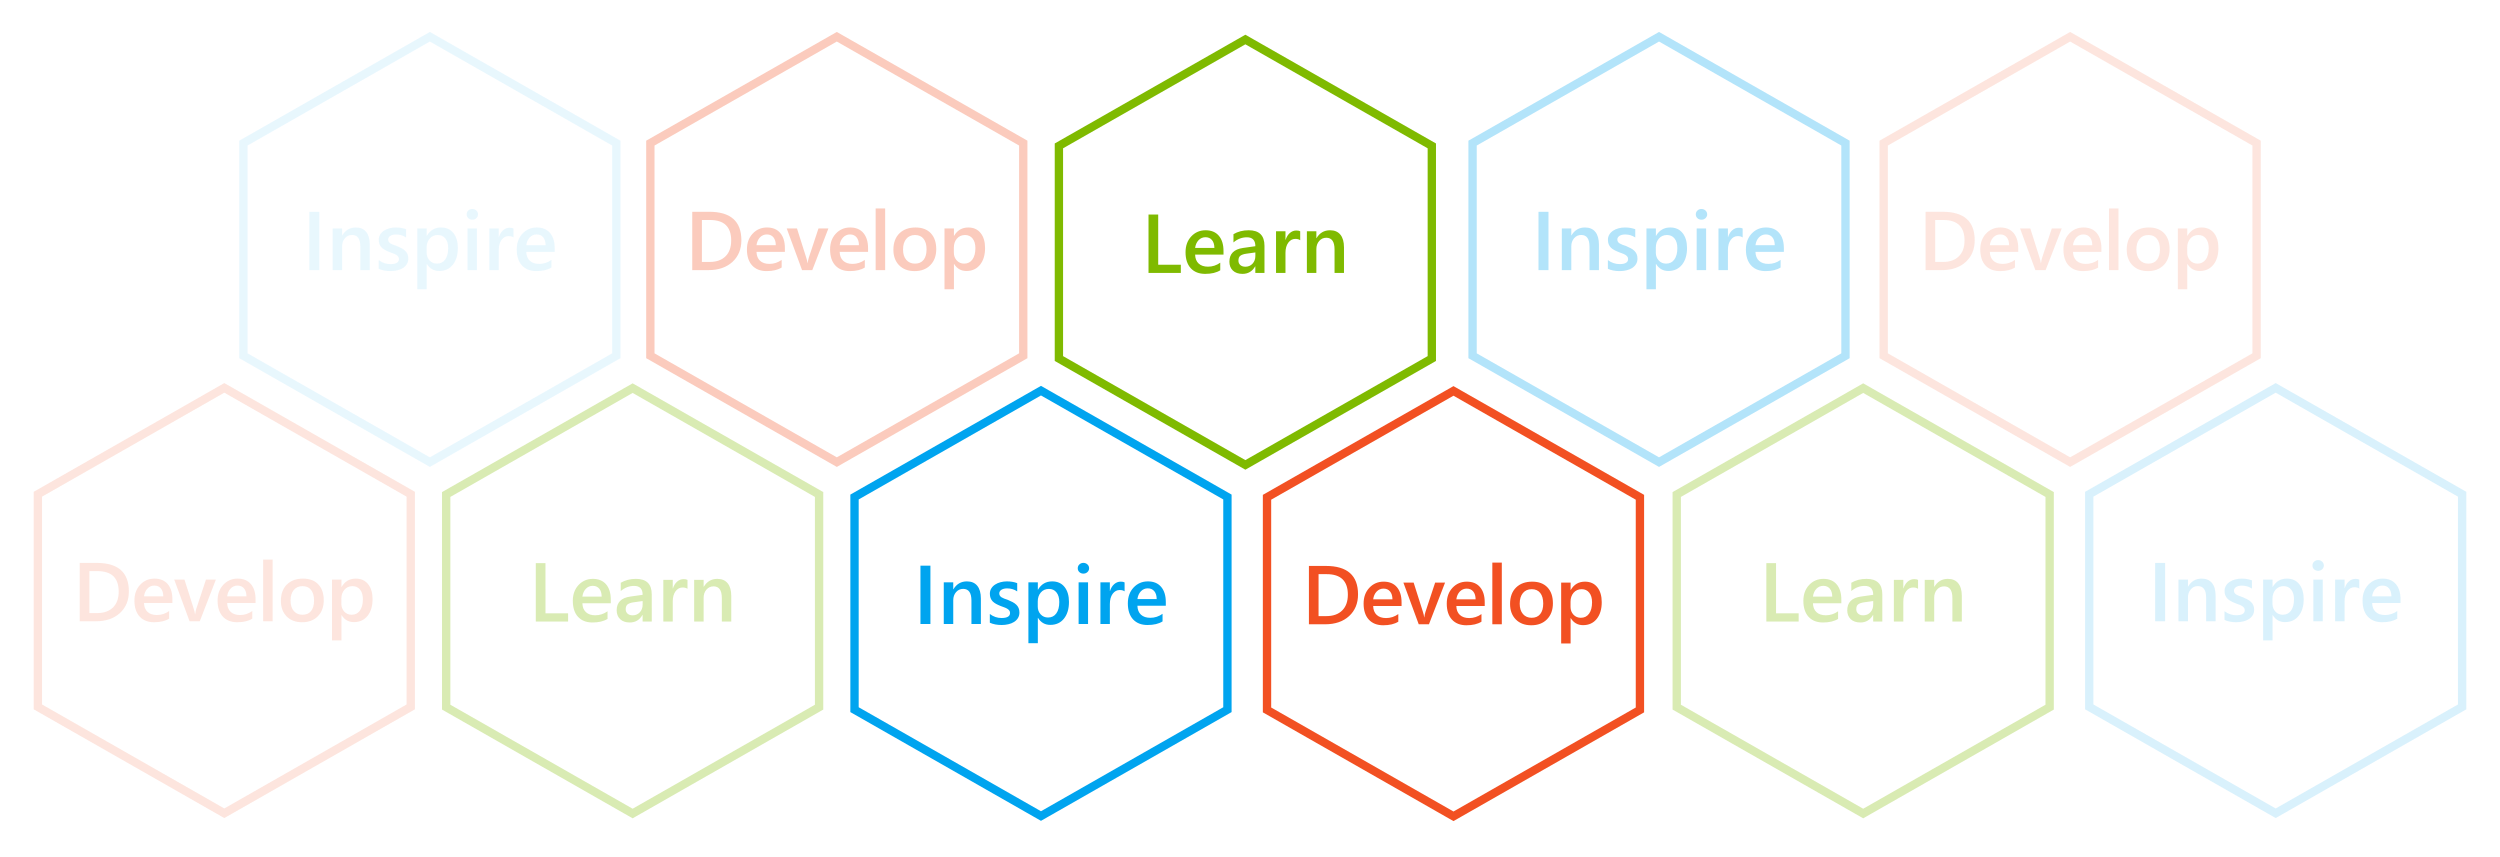 <?xml version="1.0" encoding="UTF-8" standalone="no"?>
<svg
   xmlns:dc="http://purl.org/dc/elements/1.1/"
   xmlns:cc="http://creativecommons.org/ns#"
   xmlns:rdf="http://www.w3.org/1999/02/22-rdf-syntax-ns#"
   xmlns:svg="http://www.w3.org/2000/svg"
   xmlns="http://www.w3.org/2000/svg"
   xmlns:sodipodi="http://sodipodi.sourceforge.net/DTD/sodipodi-0.dtd"
   xmlns:inkscape="http://www.inkscape.org/namespaces/inkscape"
   inkscape:version="1.0 (4035a4fb49, 2020-05-01)"
   height="617"
   width="1800"
   sodipodi:docname="hexa_lc.svg"
   id="svg101"
   version="1.1"
   fill="none"
   viewBox="0 0 1800 617">
  <sodipodi:namedview
     inkscape:current-layer="svg101"
     inkscape:window-maximized="1"
     inkscape:window-y="-8"
     inkscape:window-x="-8"
     inkscape:cy="308.5"
     inkscape:cx="941.59974"
     inkscape:zoom="0.70486111"
     showgrid="false"
     id="namedview103"
     inkscape:window-height="1017"
     inkscape:window-width="1920"
     inkscape:pageshadow="2"
     inkscape:pageopacity="0"
     guidetolerance="10"
     gridtolerance="10"
     objecttolerance="10"
     borderopacity="1"
     bordercolor="#666666"
     pagecolor="#ffffff" />
  <g
     transform="translate(180.019)"
     id="g6"
     filter="url(#filter0_d)">
    <path
       id="path2"
       stroke-width="6"
       stroke="#00a4ef"
       fill="#ffffff"
       d="M 435.232,355.852 569.48,279.267 703.728,355.852 V 508.961 L 569.48,585.546 435.232,508.961 Z" />
    <path
       id="path4"
       fill="#00a4ef"
       d="m 489.88,447.302 h -7.177 v -42.011 h 7.177 z m 36.328,0 h -6.796 v -16.904 c 0,-5.606 -1.983,-8.408 -5.948,-8.408 -2.07,0 -3.779,0.781 -5.127,2.343 -1.347,1.543 -2.021,3.497 -2.021,5.86 v 17.109 h -6.826 v -30 h 6.826 v 4.981 h 0.117 c 2.246,-3.789 5.488,-5.684 9.727,-5.684 3.261,0 5.752,1.065 7.47,3.193 1.719,2.11 2.578,5.166 2.578,9.17 z m 6.446,-0.937 v -6.299 c 2.539,1.934 5.342,2.9 8.408,2.9 4.101,0 6.152,-1.211 6.152,-3.633 0,-0.683 -0.176,-1.259 -0.527,-1.728 -0.352,-0.488 -0.83,-0.918 -1.436,-1.289 -0.586,-0.371 -1.289,-0.703 -2.109,-0.996 -0.801,-0.293 -1.699,-0.625 -2.695,-0.996 -1.231,-0.489 -2.344,-1.006 -3.34,-1.553 -0.977,-0.547 -1.797,-1.162 -2.461,-1.846 -0.645,-0.703 -1.133,-1.494 -1.465,-2.373 -0.332,-0.879 -0.498,-1.904 -0.498,-3.076 0,-1.445 0.342,-2.715 1.025,-3.809 0.684,-1.113 1.602,-2.041 2.754,-2.783 1.153,-0.761 2.461,-1.328 3.926,-1.699 1.465,-0.391 2.979,-0.586 4.541,-0.586 2.774,0 5.254,0.42 7.442,1.26 v 5.947 c -2.11,-1.445 -4.532,-2.168 -7.266,-2.168 -0.859,0 -1.641,0.088 -2.344,0.264 -0.683,0.176 -1.269,0.42 -1.758,0.732 -0.488,0.313 -0.869,0.694 -1.142,1.143 -0.274,0.43 -0.41,0.908 -0.41,1.435 0,0.645 0.136,1.192 0.41,1.641 0.273,0.449 0.674,0.85 1.201,1.201 0.547,0.332 1.191,0.645 1.934,0.938 0.761,0.273 1.63,0.576 2.607,0.908 1.289,0.527 2.441,1.064 3.457,1.611 1.035,0.547 1.914,1.172 2.637,1.875 0.722,0.684 1.279,1.485 1.67,2.403 0.39,0.898 0.586,1.972 0.586,3.222 0,1.524 -0.352,2.852 -1.055,3.985 -0.703,1.132 -1.641,2.07 -2.813,2.812 -1.172,0.742 -2.529,1.289 -4.072,1.641 -1.523,0.371 -3.135,0.556 -4.834,0.556 -3.281,0 -6.123,-0.547 -8.525,-1.64 z m 34.687,-3.487 h -0.117 v 18.223 h -6.797 v -43.799 h 6.797 v 5.274 h 0.117 c 2.324,-3.985 5.723,-5.977 10.196,-5.977 3.808,0 6.777,1.338 8.906,4.014 2.129,2.676 3.193,6.269 3.193,10.781 0,5 -1.201,9.004 -3.603,12.012 -2.403,3.008 -5.684,4.511 -9.844,4.511 -3.828,0 -6.777,-1.679 -8.848,-5.039 z m -0.176,-11.836 v 3.721 c 0,2.188 0.694,4.043 2.081,5.567 1.406,1.523 3.183,2.285 5.332,2.285 2.519,0 4.492,-0.977 5.918,-2.93 1.445,-1.973 2.167,-4.717 2.167,-8.232 0,-2.95 -0.673,-5.254 -2.021,-6.914 -1.328,-1.68 -3.135,-2.52 -5.42,-2.52 -2.422,0 -4.375,0.859 -5.859,2.578 -1.465,1.719 -2.198,3.867 -2.198,6.445 z m 32.842,-20.039 c -1.113,0 -2.07,-0.361 -2.871,-1.084 -0.781,-0.722 -1.172,-1.64 -1.172,-2.753 0,-1.114 0.391,-2.041 1.172,-2.784 0.801,-0.742 1.758,-1.113 2.871,-1.113 1.153,0 2.129,0.371 2.93,1.113 0.801,0.743 1.201,1.67 1.201,2.784 0,1.054 -0.4,1.962 -1.201,2.724 -0.801,0.742 -1.777,1.113 -2.93,1.113 z m 3.369,36.299 h -6.797 v -30 h 6.797 z m 26.309,-23.525 c -0.82,-0.645 -2.002,-0.967 -3.545,-0.967 -2.012,0 -3.691,0.908 -5.039,2.725 -1.348,1.816 -2.022,4.287 -2.022,7.412 v 14.355 h -6.796 v -30 h 6.796 v 6.182 h 0.118 c 0.664,-2.109 1.679,-3.75 3.047,-4.922 1.386,-1.191 2.929,-1.787 4.628,-1.787 1.231,0 2.168,0.185 2.813,0.557 z m 29.678,10.371 h -20.45 c 0.079,2.773 0.928,4.912 2.549,6.416 1.641,1.504 3.887,2.256 6.739,2.256 3.203,0 6.142,-0.957 8.818,-2.871 v 5.478 c -2.734,1.719 -6.348,2.578 -10.84,2.578 -4.414,0 -7.881,-1.357 -10.4,-4.072 -2.5,-2.734 -3.75,-6.572 -3.75,-11.514 0,-4.668 1.377,-8.466 4.131,-11.396 2.773,-2.949 6.211,-4.424 10.312,-4.424 4.102,0 7.275,1.318 9.522,3.955 2.246,2.637 3.369,6.299 3.369,10.987 z m -6.563,-4.805 c -0.019,-2.441 -0.596,-4.336 -1.728,-5.683 -1.133,-1.368 -2.696,-2.051 -4.688,-2.051 -1.953,0 -3.613,0.713 -4.98,2.139 -1.348,1.425 -2.178,3.291 -2.491,5.595 z" />
  </g>
  <path
     id="path8"
     fill-opacity="0.15"
     fill="#00a4ef"
     d="m 1558.899,447.302 h -7.18 v -42.011 h 7.18 z m 36.33,0 h -6.8 v -16.904 c 0,-5.606 -1.98,-8.408 -5.95,-8.408 -2.07,0 -3.78,0.781 -5.12,2.343 -1.35,1.543 -2.02,3.497 -2.02,5.86 v 17.109 h -6.83 v -30 h 6.83 v 4.981 h 0.11 c 2.25,-3.789 5.49,-5.684 9.73,-5.684 3.26,0 5.75,1.065 7.47,3.193 1.72,2.11 2.58,5.166 2.58,9.17 z m 6.44,-0.937 v -6.299 c 2.54,1.934 5.35,2.9 8.41,2.9 4.1,0 6.15,-1.211 6.15,-3.633 0,-0.683 -0.17,-1.259 -0.52,-1.728 -0.35,-0.488 -0.83,-0.918 -1.44,-1.289 -0.58,-0.371 -1.29,-0.703 -2.11,-0.996 -0.8,-0.293 -1.7,-0.625 -2.69,-0.996 -1.23,-0.489 -2.35,-1.006 -3.34,-1.553 -0.98,-0.547 -1.8,-1.162 -2.46,-1.846 -0.65,-0.703 -1.14,-1.494 -1.47,-2.373 -0.33,-0.879 -0.5,-1.904 -0.5,-3.076 0,-1.445 0.34,-2.715 1.03,-3.809 0.68,-1.113 1.6,-2.041 2.75,-2.783 1.15,-0.761 2.46,-1.328 3.93,-1.699 1.46,-0.391 2.98,-0.586 4.54,-0.586 2.77,0 5.25,0.42 7.44,1.26 v 5.947 c -2.11,-1.445 -4.53,-2.168 -7.27,-2.168 -0.85,0 -1.64,0.088 -2.34,0.264 -0.68,0.176 -1.27,0.42 -1.76,0.732 -0.48,0.313 -0.87,0.694 -1.14,1.143 -0.27,0.43 -0.41,0.908 -0.41,1.435 0,0.645 0.14,1.192 0.41,1.641 0.27,0.449 0.67,0.85 1.2,1.201 0.55,0.332 1.19,0.645 1.94,0.938 0.76,0.273 1.63,0.576 2.6,0.908 1.29,0.527 2.44,1.064 3.46,1.611 1.04,0.547 1.91,1.172 2.64,1.875 0.72,0.684 1.28,1.485 1.67,2.403 0.39,0.898 0.58,1.972 0.58,3.222 0,1.524 -0.35,2.852 -1.05,3.985 -0.71,1.132 -1.64,2.07 -2.81,2.812 -1.18,0.742 -2.53,1.289 -4.08,1.641 -1.52,0.371 -3.13,0.556 -4.83,0.556 -3.28,0 -6.12,-0.547 -8.53,-1.64 z m 34.69,-3.487 h -0.12 v 18.223 h -6.79 v -43.799 h 6.79 v 5.274 h 0.12 c 2.33,-3.985 5.72,-5.977 10.2,-5.977 3.81,0 6.77,1.338 8.9,4.014 2.13,2.676 3.2,6.269 3.2,10.781 0,5 -1.21,9.004 -3.61,12.012 -2.4,3.008 -5.68,4.511 -9.84,4.511 -3.83,0 -6.78,-1.679 -8.85,-5.039 z m -0.17,-11.836 v 3.721 c 0,2.188 0.69,4.043 2.08,5.567 1.4,1.523 3.18,2.285 5.33,2.285 2.52,0 4.49,-0.977 5.92,-2.93 1.44,-1.973 2.16,-4.717 2.16,-8.232 0,-2.95 -0.67,-5.254 -2.02,-6.914 -1.33,-1.68 -3.13,-2.52 -5.42,-2.52 -2.42,0 -4.37,0.859 -5.86,2.578 -1.46,1.719 -2.19,3.867 -2.19,6.445 z m 32.84,-20.039 c -1.12,0 -2.07,-0.361 -2.87,-1.084 -0.79,-0.722 -1.18,-1.64 -1.18,-2.753 0,-1.114 0.39,-2.041 1.18,-2.784 0.8,-0.742 1.75,-1.113 2.87,-1.113 1.15,0 2.13,0.371 2.93,1.113 0.8,0.743 1.2,1.67 1.2,2.784 0,1.054 -0.4,1.962 -1.2,2.724 -0.8,0.742 -1.78,1.113 -2.93,1.113 z m 3.37,36.299 h -6.8 v -30 h 6.8 z m 26.3,-23.525 c -0.82,-0.645 -2,-0.967 -3.54,-0.967 -2.01,0 -3.69,0.908 -5.04,2.725 -1.35,1.816 -2.02,4.287 -2.02,7.412 v 14.355 h -6.8 v -30 h 6.8 v 6.182 h 0.12 c 0.66,-2.109 1.68,-3.75 3.04,-4.922 1.39,-1.191 2.93,-1.787 4.63,-1.787 1.23,0 2.17,0.185 2.81,0.557 z m 29.68,10.371 h -20.45 c 0.08,2.773 0.93,4.912 2.55,6.416 1.64,1.504 3.89,2.256 6.74,2.256 3.2,0 6.14,-0.957 8.82,-2.871 v 5.478 c -2.74,1.719 -6.35,2.578 -10.84,2.578 -4.41,0 -7.88,-1.357 -10.4,-4.072 -2.5,-2.734 -3.75,-6.572 -3.75,-11.514 0,-4.668 1.38,-8.466 4.13,-11.396 2.77,-2.949 6.21,-4.424 10.31,-4.424 4.1,0 7.28,1.318 9.52,3.955 2.25,2.637 3.37,6.299 3.37,10.987 z m -6.56,-4.805 c -0.02,-2.441 -0.6,-4.336 -1.73,-5.683 -1.13,-1.368 -2.69,-2.051 -4.69,-2.051 -1.95,0 -3.61,0.713 -4.98,2.139 -1.34,1.425 -2.17,3.291 -2.49,5.595 z" />
  <path
     id="path10"
     stroke-width="6"
     stroke-opacity="0.15"
     stroke="#00a4ef"
     d="m 1504.249,355.852 134.25,-76.585 134.25,76.585 v 153.109 l -134.25,76.585 -134.25,-76.585 z" />
  <path
     id="path12"
     fill-opacity="0.3"
     fill="#00a4ef"
     d="m 1114.899,194.489 h -7.177 v -42.012 h 7.177 z m 36.328,0 h -6.796 v -16.904 c 0,-5.606 -1.983,-8.408 -5.948,-8.408 -2.07,0 -3.779,0.781 -5.127,2.343 -1.347,1.543 -2.021,3.496 -2.021,5.86 v 17.109 h -6.826 v -30 h 6.826 v 4.98 h 0.117 c 2.246,-3.789 5.488,-5.683 9.727,-5.683 3.261,0 5.752,1.064 7.47,3.193 1.719,2.11 2.578,5.166 2.578,9.17 z m 6.446,-0.937 v -6.299 c 2.539,1.933 5.342,2.9 8.408,2.9 4.101,0 6.152,-1.211 6.152,-3.633 0,-0.683 -0.176,-1.26 -0.527,-1.728 -0.352,-0.489 -0.83,-0.918 -1.436,-1.289 -0.586,-0.371 -1.289,-0.703 -2.109,-0.996 -0.801,-0.293 -1.699,-0.625 -2.695,-0.997 -1.231,-0.488 -2.344,-1.005 -3.34,-1.552 -0.977,-0.547 -1.797,-1.162 -2.461,-1.846 -0.645,-0.703 -1.133,-1.494 -1.465,-2.373 -0.332,-0.879 -0.498,-1.904 -0.498,-3.076 0,-1.445 0.342,-2.715 1.025,-3.809 0.684,-1.113 1.602,-2.041 2.754,-2.783 1.153,-0.762 2.461,-1.328 3.926,-1.699 1.465,-0.391 2.979,-0.586 4.541,-0.586 2.774,0 5.254,0.42 7.442,1.26 v 5.947 c -2.11,-1.445 -4.532,-2.168 -7.266,-2.168 -0.859,0 -1.641,0.088 -2.344,0.264 -0.683,0.175 -1.269,0.42 -1.758,0.732 -0.488,0.313 -0.869,0.693 -1.142,1.143 -0.274,0.429 -0.41,0.908 -0.41,1.435 0,0.645 0.136,1.192 0.41,1.641 0.273,0.449 0.674,0.849 1.201,1.201 0.547,0.332 1.191,0.644 1.934,0.937 0.761,0.274 1.63,0.577 2.607,0.909 1.289,0.527 2.441,1.064 3.457,1.611 1.035,0.547 1.914,1.172 2.637,1.875 0.722,0.684 1.279,1.484 1.67,2.402 0.39,0.899 0.586,1.973 0.586,3.223 0,1.523 -0.352,2.852 -1.055,3.984 -0.703,1.133 -1.641,2.071 -2.813,2.813 -1.172,0.742 -2.529,1.289 -4.072,1.64 -1.523,0.372 -3.135,0.557 -4.834,0.557 -3.281,0 -6.123,-0.547 -8.525,-1.64 z m 34.686,-3.487 h -0.12 v 18.223 h -6.79 v -43.799 h 6.79 v 5.273 h 0.12 c 2.33,-3.984 5.72,-5.976 10.2,-5.976 3.81,0 6.77,1.338 8.9,4.014 2.13,2.675 3.2,6.269 3.2,10.781 0,5 -1.21,9.004 -3.61,12.012 -2.4,3.007 -5.68,4.511 -9.84,4.511 -3.83,0 -6.78,-1.679 -8.85,-5.039 z m -0.17,-11.836 v 3.721 c 0,2.187 0.69,4.043 2.08,5.566 1.4,1.524 3.18,2.286 5.33,2.286 2.52,0 4.49,-0.977 5.92,-2.93 1.44,-1.973 2.16,-4.717 2.16,-8.233 0,-2.949 -0.67,-5.254 -2.02,-6.914 -1.33,-1.679 -3.13,-2.519 -5.42,-2.519 -2.42,0 -4.37,0.859 -5.86,2.578 -1.46,1.719 -2.19,3.867 -2.19,6.445 z m 32.84,-20.039 c -1.12,0 -2.07,-0.361 -2.87,-1.084 -0.79,-0.722 -1.18,-1.64 -1.18,-2.754 0,-1.113 0.39,-2.041 1.18,-2.783 0.8,-0.742 1.75,-1.113 2.87,-1.113 1.15,0 2.13,0.371 2.93,1.113 0.8,0.742 1.2,1.67 1.2,2.783 0,1.055 -0.4,1.963 -1.2,2.725 -0.8,0.742 -1.78,1.113 -2.93,1.113 z m 3.37,36.299 h -6.8 v -30 h 6.8 z m 26.3,-23.525 c -0.82,-0.645 -2,-0.967 -3.54,-0.967 -2.01,0 -3.69,0.908 -5.04,2.724 -1.35,1.817 -2.02,4.288 -2.02,7.413 v 14.355 h -6.8 v -30 h 6.8 v 6.182 h 0.12 c 0.66,-2.11 1.68,-3.75 3.04,-4.922 1.39,-1.192 2.93,-1.787 4.63,-1.787 1.23,0 2.17,0.185 2.81,0.556 z m 29.68,10.371 h -20.45 c 0.08,2.773 0.93,4.912 2.55,6.416 1.64,1.504 3.89,2.256 6.74,2.256 3.2,0 6.14,-0.957 8.82,-2.872 v 5.479 c -2.74,1.719 -6.35,2.578 -10.84,2.578 -4.41,0 -7.88,-1.357 -10.4,-4.072 -2.5,-2.735 -3.75,-6.572 -3.75,-11.514 0,-4.668 1.38,-8.467 4.13,-11.396 2.77,-2.95 6.21,-4.424 10.31,-4.424 4.1,0 7.28,1.318 9.52,3.955 2.25,2.637 3.37,6.299 3.37,10.986 z m -6.56,-4.805 c -0.02,-2.441 -0.6,-4.336 -1.73,-5.684 -1.13,-1.367 -2.69,-2.05 -4.69,-2.05 -1.95,0 -3.61,0.713 -4.98,2.138 -1.34,1.426 -2.17,3.291 -2.49,5.596 z" />
  <path
     id="path14"
     stroke-width="6"
     stroke-opacity="0.3"
     stroke="#00a4ef"
     d="m 1060.251,103.039 134.248,-76.585 134.25,76.585 v 153.109 l -134.25,76.585 -134.248,-76.585 z" />
  <g
     transform="translate(180.019)"
     id="g20"
     opacity="0.3">
    <path
       id="path16"
       fill-opacity="0.3"
       fill="#00a4ef"
       d="m 49.88,194.489 h -7.178 v -42.012 h 7.178 z m 36.328,0 h -6.797 v -16.904 c 0,-5.606 -1.982,-8.408 -5.947,-8.408 -2.07,0 -3.779,0.781 -5.127,2.343 -1.348,1.543 -2.022,3.496 -2.022,5.86 v 17.109 h -6.826 v -30 h 6.826 v 4.98 h 0.117 c 2.246,-3.789 5.488,-5.683 9.726,-5.683 3.262,0 5.752,1.064 7.471,3.193 1.719,2.11 2.578,5.166 2.578,9.17 z m 6.445,-0.937 v -6.299 c 2.539,1.933 5.342,2.9 8.408,2.9 4.102,0 6.153,-1.211 6.153,-3.633 0,-0.683 -0.176,-1.26 -0.528,-1.728 -0.351,-0.489 -0.83,-0.918 -1.435,-1.289 -0.586,-0.371 -1.289,-0.703 -2.11,-0.996 -0.801,-0.293 -1.699,-0.625 -2.695,-0.997 -1.23,-0.488 -2.344,-1.005 -3.34,-1.552 -0.977,-0.547 -1.797,-1.162 -2.461,-1.846 -0.644,-0.703 -1.133,-1.494 -1.465,-2.373 -0.332,-0.879 -0.498,-1.904 -0.498,-3.076 0,-1.445 0.342,-2.715 1.025,-3.809 0.684,-1.113 1.602,-2.041 2.754,-2.783 1.152,-0.762 2.461,-1.328 3.925,-1.699 1.465,-0.391 2.979,-0.586 4.541,-0.586 2.774,0 5.254,0.42 7.442,1.26 v 5.947 c -2.11,-1.445 -4.531,-2.168 -7.266,-2.168 -0.859,0 -1.64,0.088 -2.344,0.264 -0.683,0.175 -1.269,0.42 -1.757,0.732 -0.489,0.313 -0.87,0.693 -1.143,1.143 -0.273,0.429 -0.41,0.908 -0.41,1.435 0,0.645 0.137,1.192 0.41,1.641 0.273,0.449 0.674,0.849 1.201,1.201 0.547,0.332 1.192,0.644 1.934,0.937 0.761,0.274 1.631,0.577 2.607,0.909 1.289,0.527 2.442,1.064 3.457,1.611 1.035,0.547 1.914,1.172 2.637,1.875 0.723,0.684 1.279,1.484 1.67,2.402 0.39,0.899 0.586,1.973 0.586,3.223 0,1.523 -0.352,2.852 -1.055,3.984 -0.703,1.133 -1.641,2.071 -2.812,2.813 -1.172,0.742 -2.53,1.289 -4.073,1.64 -1.523,0.372 -3.134,0.557 -4.834,0.557 -3.281,0 -6.123,-0.547 -8.525,-1.64 z m 34.687,-3.487 h -0.117 v 18.223 h -6.797 v -43.799 h 6.797 v 5.273 h 0.117 c 2.325,-3.984 5.723,-5.976 10.196,-5.976 3.808,0 6.777,1.338 8.906,4.014 2.129,2.675 3.193,6.269 3.193,10.781 0,5 -1.201,9.004 -3.603,12.012 -2.402,3.007 -5.684,4.511 -9.844,4.511 -3.828,0 -6.777,-1.679 -8.848,-5.039 z m -0.175,-11.836 v 3.721 c 0,2.187 0.693,4.043 2.08,5.566 1.406,1.524 3.183,2.286 5.332,2.286 2.519,0 4.492,-0.977 5.918,-2.93 1.445,-1.973 2.168,-4.717 2.168,-8.233 0,-2.949 -0.674,-5.254 -2.022,-6.914 -1.328,-1.679 -3.135,-2.519 -5.42,-2.519 -2.422,0 -4.375,0.859 -5.859,2.578 -1.465,1.719 -2.197,3.867 -2.197,6.445 z m 32.841,-20.039 c -1.113,0 -2.07,-0.361 -2.871,-1.084 -0.781,-0.722 -1.171,-1.64 -1.171,-2.754 0,-1.113 0.39,-2.041 1.171,-2.783 0.801,-0.742 1.758,-1.113 2.871,-1.113 1.153,0 2.129,0.371 2.93,1.113 0.801,0.742 1.201,1.67 1.201,2.783 0,1.055 -0.4,1.963 -1.201,2.725 -0.801,0.742 -1.777,1.113 -2.93,1.113 z m 3.37,36.299 h -6.797 v -30 h 6.797 z m 26.308,-23.525 c -0.82,-0.645 -2.002,-0.967 -3.545,-0.967 -2.011,0 -3.691,0.908 -5.039,2.724 -1.347,1.817 -2.021,4.288 -2.021,7.413 v 14.355 h -6.797 v -30 h 6.797 v 6.182 h 0.117 c 0.664,-2.11 1.68,-3.75 3.047,-4.922 1.387,-1.192 2.929,-1.787 4.629,-1.787 1.23,0 2.168,0.185 2.812,0.556 z m 29.678,10.371 h -20.449 c 0.078,2.773 0.927,4.912 2.549,6.416 1.64,1.504 3.886,2.256 6.738,2.256 3.203,0 6.142,-0.957 8.818,-2.872 v 5.479 c -2.734,1.719 -6.347,2.578 -10.84,2.578 -4.414,0 -7.881,-1.357 -10.4,-4.072 -2.5,-2.735 -3.75,-6.572 -3.75,-11.514 0,-4.668 1.377,-8.467 4.131,-11.396 2.773,-2.95 6.211,-4.424 10.312,-4.424 4.102,0 7.276,1.318 9.522,3.955 2.246,2.637 3.369,6.299 3.369,10.986 z M 212.8,176.53 c -0.019,-2.441 -0.595,-4.336 -1.728,-5.684 -1.133,-1.367 -2.695,-2.05 -4.688,-2.05 -1.953,0 -3.613,0.713 -4.98,2.138 -1.348,1.426 -2.178,3.291 -2.49,5.596 z" />
    <path
       id="path18"
       stroke-width="6"
       stroke-opacity="0.3"
       stroke="#00a4ef"
       d="M -4.768,103.039 129.48,26.454 263.728,103.039 V 256.148 L 129.48,332.733 -4.768,256.148 Z" />
  </g>
  <g
     transform="translate(180.019)"
     id="g26"
     filter="url(#filter1_d)">
    <path
       id="path22"
       stroke-width="6"
       stroke="#7fba00"
       fill="#ffffff"
       d="M 582.392,103.039 716.64,26.454 850.888,103.039 V 256.148 L 716.64,332.733 582.392,256.148 Z" />
    <path
       id="path24"
       fill="#7fba00"
       d="m 670.175,194.489 h -23.262 v -42.012 h 6.973 V 188.6 h 16.289 z m 30.733,-13.154 h -20.45 c 0.079,2.773 0.928,4.912 2.549,6.416 1.641,1.504 3.887,2.255 6.739,2.255 3.203,0 6.142,-0.957 8.818,-2.871 v 5.479 c -2.735,1.719 -6.348,2.578 -10.84,2.578 -4.414,0 -7.881,-1.357 -10.4,-4.072 -2.5,-2.735 -3.75,-6.573 -3.75,-11.514 0,-4.668 1.377,-8.467 4.13,-11.396 2.774,-2.95 6.211,-4.424 10.313,-4.424 4.102,0 7.275,1.318 9.521,3.955 2.247,2.637 3.37,6.299 3.37,10.986 z m -6.563,-4.805 c -0.019,-2.441 -0.596,-4.336 -1.728,-5.684 -1.133,-1.367 -2.696,-2.05 -4.688,-2.05 -1.953,0 -3.613,0.712 -4.98,2.138 -1.348,1.426 -2.178,3.291 -2.491,5.596 z m 36.065,17.959 h -6.592 v -4.688 h -0.117 c -2.071,3.594 -5.108,5.391 -9.112,5.391 -2.949,0 -5.263,-0.801 -6.943,-2.402 -1.66,-1.602 -2.49,-3.721 -2.49,-6.358 0,-5.664 3.261,-8.965 9.785,-9.902 l 8.906,-1.26 c 0,-4.277 -2.031,-6.416 -6.094,-6.416 -3.574,0 -6.797,1.231 -9.668,3.692 v -5.948 c 3.164,-1.875 6.817,-2.812 10.957,-2.812 7.579,0 11.368,3.73 11.368,11.191 z m -6.563,-14.736 -6.299,0.878 c -1.953,0.254 -3.427,0.733 -4.424,1.436 -0.976,0.684 -1.464,1.895 -1.464,3.633 0,1.269 0.449,2.314 1.347,3.135 0.918,0.8 2.139,1.201 3.662,1.201 2.071,0 3.78,-0.723 5.127,-2.168 1.367,-1.465 2.051,-3.301 2.051,-5.508 z m 32.285,-8.789 c -0.82,-0.645 -2.002,-0.967 -3.545,-0.967 -2.011,0 -3.691,0.908 -5.039,2.724 -1.347,1.817 -2.021,4.287 -2.021,7.412 v 14.356 h -6.797 v -30 h 6.797 v 6.182 h 0.117 c 0.664,-2.11 1.68,-3.75 3.047,-4.922 1.387,-1.192 2.93,-1.787 4.629,-1.787 1.23,0 2.168,0.185 2.812,0.556 z m 31.524,23.525 h -6.797 v -16.904 c 0,-5.606 -1.983,-8.409 -5.947,-8.409 -2.071,0 -3.78,0.782 -5.127,2.344 -1.348,1.543 -2.022,3.496 -2.022,5.86 v 17.109 h -6.826 v -30 h 6.826 v 4.98 h 0.117 c 2.246,-3.789 5.489,-5.683 9.727,-5.683 3.262,0 5.752,1.064 7.471,3.193 1.718,2.11 2.578,5.166 2.578,9.17 z" />
  </g>
  <path
     id="path28"
     fill-opacity="0.3"
     fill="#7fba00"
     d="m 1295.039,447.489 h -23.27 v -42.012 h 6.98 V 441.6 h 16.29 z m 30.73,-13.154 h -20.45 c 0.08,2.773 0.93,4.912 2.55,6.416 1.64,1.504 3.88,2.255 6.74,2.255 3.2,0 6.14,-0.957 8.81,-2.871 v 5.479 c -2.73,1.719 -6.34,2.578 -10.84,2.578 -4.41,0 -7.88,-1.357 -10.4,-4.072 -2.5,-2.735 -3.75,-6.573 -3.75,-11.514 0,-4.668 1.38,-8.467 4.13,-11.396 2.78,-2.95 6.22,-4.424 10.32,-4.424 4.1,0 7.27,1.318 9.52,3.955 2.24,2.637 3.37,6.299 3.37,10.986 z m -6.56,-4.805 c -0.02,-2.441 -0.6,-4.336 -1.73,-5.684 -1.14,-1.367 -2.7,-2.05 -4.69,-2.05 -1.95,0 -3.61,0.712 -4.98,2.138 -1.35,1.426 -2.18,3.291 -2.49,5.596 z m 36.06,17.959 h -6.59 v -4.688 h -0.12 c -2.07,3.594 -5.11,5.391 -9.11,5.391 -2.95,0 -5.26,-0.801 -6.94,-2.402 -1.66,-1.602 -2.49,-3.721 -2.49,-6.358 0,-5.664 3.26,-8.965 9.78,-9.902 l 8.91,-1.26 c 0,-4.277 -2.03,-6.416 -6.1,-6.416 -3.57,0 -6.79,1.231 -9.66,3.692 v -5.948 c 3.16,-1.875 6.81,-2.812 10.95,-2.812 7.58,0 11.37,3.73 11.37,11.191 z m -6.56,-14.736 -6.3,0.878 c -1.95,0.254 -3.43,0.733 -4.43,1.436 -0.97,0.684 -1.46,1.895 -1.46,3.633 0,1.269 0.45,2.314 1.35,3.135 0.92,0.8 2.14,1.201 3.66,1.201 2.07,0 3.78,-0.723 5.13,-2.168 1.36,-1.465 2.05,-3.301 2.05,-5.508 z m 32.28,-8.789 c -0.82,-0.645 -2,-0.967 -3.54,-0.967 -2.01,0 -3.69,0.908 -5.04,2.724 -1.35,1.817 -2.02,4.287 -2.02,7.412 v 14.356 h -6.8 v -30 h 6.8 v 6.182 h 0.11 c 0.67,-2.11 1.68,-3.75 3.05,-4.922 1.39,-1.192 2.93,-1.787 4.63,-1.787 1.23,0 2.17,0.185 2.81,0.556 z m 31.53,23.525 h -6.8 v -16.904 c 0,-5.606 -1.98,-8.409 -5.95,-8.409 -2.07,0 -3.78,0.782 -5.13,2.344 -1.34,1.543 -2.02,3.496 -2.02,5.86 v 17.109 h -6.82 v -30 h 6.82 v 4.98 h 0.12 c 2.25,-3.789 5.49,-5.683 9.73,-5.683 3.26,0 5.75,1.064 7.47,3.193 1.72,2.11 2.58,5.166 2.58,9.17 z" />
  <path
     id="path30"
     stroke-width="6"
     stroke-opacity="0.3"
     stroke="#7fba00"
     d="m 1207.249,356.039 134.25,-76.585 134.25,76.585 v 153.109 l -134.25,76.585 -134.25,-76.585 z" />
  <path
     id="path32"
     fill-opacity="0.3"
     fill="#7fba00"
     d="m 409.034,447.489 h -23.261 v -42.012 h 6.972 V 441.6 h 16.289 z m 30.733,-13.154 h -20.45 c 0.079,2.773 0.928,4.912 2.549,6.416 1.641,1.504 3.887,2.255 6.739,2.255 3.203,0 6.142,-0.957 8.818,-2.871 v 5.479 c -2.734,1.719 -6.348,2.578 -10.84,2.578 -4.414,0 -7.881,-1.357 -10.4,-4.072 -2.5,-2.735 -3.75,-6.573 -3.75,-11.514 0,-4.668 1.377,-8.467 4.131,-11.396 2.773,-2.95 6.211,-4.424 10.312,-4.424 4.102,0 7.275,1.318 9.522,3.955 2.246,2.637 3.369,6.299 3.369,10.986 z m -6.563,-4.805 c -0.019,-2.441 -0.595,-4.336 -1.728,-5.684 -1.133,-1.367 -2.696,-2.05 -4.688,-2.05 -1.953,0 -3.613,0.712 -4.98,2.138 -1.348,1.426 -2.178,3.291 -2.491,5.596 z m 36.065,17.959 h -6.592 v -4.688 h -0.117 c -2.071,3.594 -5.108,5.391 -9.112,5.391 -2.949,0 -5.263,-0.801 -6.943,-2.402 -1.66,-1.602 -2.49,-3.721 -2.49,-6.358 0,-5.664 3.261,-8.965 9.785,-9.902 l 8.906,-1.26 c 0,-4.277 -2.031,-6.416 -6.094,-6.416 -3.574,0 -6.796,1.231 -9.668,3.692 v -5.948 c 3.165,-1.875 6.817,-2.812 10.957,-2.812 7.579,0 11.368,3.73 11.368,11.191 z m -6.563,-14.736 -6.299,0.878 c -1.953,0.254 -3.427,0.733 -4.423,1.436 -0.977,0.684 -1.465,1.895 -1.465,3.633 0,1.269 0.449,2.314 1.347,3.135 0.918,0.8 2.139,1.201 3.662,1.201 2.071,0 3.78,-0.723 5.127,-2.168 1.368,-1.465 2.051,-3.301 2.051,-5.508 z m 32.285,-8.789 c -0.82,-0.645 -2.002,-0.967 -3.545,-0.967 -2.011,0 -3.691,0.908 -5.039,2.724 -1.347,1.817 -2.021,4.287 -2.021,7.412 v 14.356 h -6.797 v -30 h 6.797 v 6.182 h 0.117 c 0.664,-2.11 1.68,-3.75 3.047,-4.922 1.387,-1.192 2.93,-1.787 4.629,-1.787 1.23,0 2.168,0.185 2.812,0.556 z m 31.524,23.525 h -6.797 v -16.904 c 0,-5.606 -1.983,-8.409 -5.947,-8.409 -2.071,0 -3.78,0.782 -5.127,2.344 -1.348,1.543 -2.022,3.496 -2.022,5.86 v 17.109 h -6.826 v -30 h 6.826 v 4.98 h 0.117 c 2.246,-3.789 5.489,-5.683 9.727,-5.683 3.262,0 5.752,1.064 7.471,3.193 1.718,2.11 2.578,5.166 2.578,9.17 z" />
  <path
     id="path34"
     stroke-width="6"
     stroke-opacity="0.3"
     stroke="#7fba00"
     d="m 321.251,356.039 134.248,-76.585 134.248,76.585 V 509.148 L 455.499,585.733 321.251,509.148 Z" />
  <g
     transform="translate(180.019)"
     id="g40"
     filter="url(#filter2_d)">
    <path
       id="path36"
       stroke-width="6"
       stroke="#f25022"
       fill="#ffffff"
       d="m 732.232,356.039 134.248,-76.585 134.25,76.585 V 509.148 L 866.48,585.733 732.232,509.148 Z" />
    <path
       id="path38"
       fill="#f25022"
       d="m 762.4,447.489 v -42.012 h 12.129 c 15.488,0 23.232,6.826 23.232,20.479 0,6.484 -2.148,11.699 -6.445,15.644 -4.297,3.926 -10.059,5.889 -17.285,5.889 z m 6.943,-36.094 V 441.6 h 5.567 c 4.902,0 8.711,-1.347 11.426,-4.043 2.734,-2.695 4.101,-6.504 4.101,-11.425 0,-9.825 -5.088,-14.737 -15.264,-14.737 z m 59.762,22.94 h -20.449 c 0.078,2.773 0.928,4.912 2.549,6.416 1.64,1.504 3.886,2.256 6.738,2.256 3.203,0 6.143,-0.957 8.818,-2.872 v 5.479 c -2.734,1.719 -6.347,2.578 -10.839,2.578 -4.415,0 -7.881,-1.357 -10.401,-4.072 -2.5,-2.735 -3.75,-6.572 -3.75,-11.514 0,-4.668 1.377,-8.467 4.131,-11.396 2.773,-2.95 6.211,-4.424 10.313,-4.424 4.101,0 7.275,1.318 9.521,3.955 2.246,2.637 3.369,6.299 3.369,10.986 z m -6.562,-4.805 c -0.02,-2.441 -0.596,-4.336 -1.729,-5.684 -1.133,-1.367 -2.695,-2.05 -4.687,-2.05 -1.954,0 -3.614,0.713 -4.981,2.138 -1.348,1.426 -2.178,3.291 -2.49,5.596 z m 37.877,-12.041 -11.602,30 h -7.353 l -11.045,-30 h 7.382 l 6.651,20.977 c 0.508,1.543 0.82,2.89 0.937,4.043 h 0.088 c 0.176,-1.446 0.449,-2.754 0.82,-3.926 l 6.973,-21.094 z m 28.56,16.846 h -20.449 c 0.078,2.773 0.928,4.912 2.549,6.416 1.64,1.504 3.886,2.256 6.738,2.256 3.203,0 6.143,-0.957 8.818,-2.872 v 5.479 c -2.734,1.719 -6.347,2.578 -10.839,2.578 -4.415,0 -7.881,-1.357 -10.401,-4.072 -2.5,-2.735 -3.75,-6.572 -3.75,-11.514 0,-4.668 1.377,-8.467 4.131,-11.396 2.773,-2.95 6.211,-4.424 10.313,-4.424 4.101,0 7.275,1.318 9.521,3.955 2.246,2.637 3.369,6.299 3.369,10.986 z m -6.562,-4.805 c -0.02,-2.441 -0.596,-4.336 -1.729,-5.684 -1.133,-1.367 -2.695,-2.05 -4.687,-2.05 -1.954,0 -3.614,0.713 -4.981,2.138 -1.348,1.426 -2.178,3.291 -2.49,5.596 z m 18.863,17.959 h -6.826 v -44.414 h 6.826 z m 21.178,0.703 c -4.629,0 -8.33,-1.396 -11.104,-4.189 -2.754,-2.813 -4.131,-6.534 -4.131,-11.162 0,-5.039 1.436,-8.975 4.307,-11.807 2.891,-2.832 6.777,-4.248 11.66,-4.248 4.688,0 8.34,1.377 10.957,4.131 2.617,2.754 3.926,6.572 3.926,11.455 0,4.785 -1.416,8.623 -4.248,11.513 -2.813,2.872 -6.602,4.307 -11.367,4.307 z m 0.322,-25.986 c -2.656,0 -4.756,0.928 -6.299,2.783 -1.543,1.855 -2.314,4.414 -2.314,7.676 0,3.144 0.781,5.625 2.343,7.441 1.563,1.797 3.653,2.696 6.27,2.696 2.676,0 4.726,-0.889 6.152,-2.667 1.446,-1.777 2.168,-4.306 2.168,-7.587 0,-3.301 -0.722,-5.85 -2.168,-7.647 -1.426,-1.797 -3.476,-2.695 -6.152,-2.695 z m 28.15,20.859 h -0.117 v 18.223 h -6.797 v -43.799 h 6.797 v 5.273 h 0.117 c 2.325,-3.984 5.723,-5.976 10.196,-5.976 3.808,0 6.777,1.338 8.906,4.014 2.129,2.675 3.193,6.269 3.193,10.781 0,5 -1.201,9.004 -3.603,12.012 -2.403,3.007 -5.684,4.511 -9.844,4.511 -3.828,0 -6.777,-1.679 -8.848,-5.039 z m -0.175,-11.836 v 3.721 c 0,2.187 0.693,4.043 2.08,5.566 1.406,1.524 3.183,2.286 5.332,2.286 2.519,0 4.492,-0.977 5.918,-2.93 1.445,-1.973 2.168,-4.717 2.168,-8.233 0,-2.949 -0.674,-5.254 -2.022,-6.914 -1.328,-1.679 -3.135,-2.519 -5.42,-2.519 -2.422,0 -4.375,0.859 -5.859,2.578 -1.465,1.719 -2.197,3.867 -2.197,6.445 z" />
  </g>
  <path
     id="path42"
     fill-opacity="0.15"
     fill="#f25022"
     d="m 57.419,447.302 v -42.011 h 12.129 c 15.488,0 23.232,6.826 23.232,20.478 0,6.484 -2.148,11.699 -6.445,15.645 -4.297,3.925 -10.059,5.888 -17.285,5.888 z m 6.943,-36.094 v 30.206 h 5.567 c 4.902,0 8.711,-1.348 11.426,-4.043 2.734,-2.696 4.102,-6.504 4.102,-11.426 0,-9.824 -5.088,-14.737 -15.264,-14.737 z m 59.762,22.94 h -20.449 c 0.078,2.773 0.928,4.912 2.549,6.416 1.641,1.504 3.887,2.256 6.738,2.256 3.203,0 6.143,-0.957 8.818,-2.871 v 5.478 c -2.734,1.719 -6.348,2.578 -10.84,2.578 -4.414,0 -7.881,-1.357 -10.4,-4.072 -2.5,-2.734 -3.75,-6.572 -3.75,-11.514 0,-4.668 1.377,-8.466 4.131,-11.396 2.773,-2.949 6.211,-4.424 10.312,-4.424 4.102,0 7.275,1.318 9.521,3.955 2.246,2.637 3.369,6.299 3.369,10.987 z m -6.562,-4.805 c -0.019,-2.441 -0.596,-4.336 -1.728,-5.683 -1.133,-1.368 -2.695,-2.051 -4.688,-2.051 -1.953,0 -3.613,0.713 -4.981,2.139 -1.348,1.425 -2.178,3.291 -2.49,5.595 z m 37.877,-12.041 -11.602,30 h -7.354 l -11.045,-30 h 7.383 l 6.65,20.977 c 0.508,1.543 0.82,2.89 0.938,4.043 h 0.088 c 0.176,-1.446 0.449,-2.754 0.82,-3.926 l 6.973,-21.094 z m 28.561,16.846 H 163.55 c 0.078,2.773 0.928,4.912 2.549,6.416 1.641,1.504 3.887,2.256 6.738,2.256 3.203,0 6.143,-0.957 8.818,-2.871 v 5.478 c -2.734,1.719 -6.348,2.578 -10.84,2.578 -4.414,0 -7.881,-1.357 -10.4,-4.072 -2.5,-2.734 -3.75,-6.572 -3.75,-11.514 0,-4.668 1.377,-8.466 4.131,-11.396 2.773,-2.949 6.211,-4.424 10.313,-4.424 4.102,0 7.275,1.318 9.521,3.955 2.246,2.637 3.369,6.299 3.369,10.987 z m -6.562,-4.805 c -0.019,-2.441 -0.596,-4.336 -1.729,-5.683 -1.133,-1.368 -2.695,-2.051 -4.688,-2.051 -1.953,0 -3.613,0.713 -4.981,2.139 -1.348,1.425 -2.178,3.291 -2.49,5.595 z m 18.863,17.959 h -6.826 v -44.414 h 6.826 z m 21.178,0.703 c -4.629,0 -8.33,-1.396 -11.104,-4.189 -2.754,-2.813 -4.131,-6.533 -4.131,-11.162 0,-5.039 1.435,-8.975 4.307,-11.807 2.891,-2.832 6.777,-4.248 11.66,-4.248 4.688,0 8.34,1.377 10.957,4.131 2.617,2.754 3.926,6.572 3.926,11.455 0,4.785 -1.416,8.623 -4.248,11.514 -2.812,2.871 -6.601,4.306 -11.367,4.306 z m 0.322,-25.986 c -2.656,0 -4.756,0.928 -6.299,2.783 -1.543,1.856 -2.314,4.414 -2.314,7.676 0,3.145 0.781,5.625 2.344,7.441 1.562,1.797 3.652,2.696 6.269,2.696 2.676,0 4.727,-0.889 6.152,-2.666 1.445,-1.778 2.168,-4.307 2.168,-7.588 0,-3.301 -0.723,-5.85 -2.168,-7.647 -1.426,-1.797 -3.477,-2.695 -6.152,-2.695 z m 28.15,20.859 h -0.117 v 18.223 h -6.797 v -43.799 h 6.797 v 5.274 h 0.117 c 2.324,-3.985 5.723,-5.977 10.195,-5.977 3.809,0 6.777,1.338 8.906,4.014 2.129,2.676 3.193,6.269 3.193,10.781 0,5 -1.201,9.004 -3.603,12.012 -2.402,3.008 -5.684,4.511 -9.844,4.511 -3.828,0 -6.777,-1.679 -8.848,-5.039 z m -0.176,-11.836 v 3.721 c 0,2.188 0.693,4.043 2.08,5.567 1.406,1.523 3.184,2.285 5.332,2.285 2.52,0 4.492,-0.977 5.918,-2.93 1.445,-1.973 2.168,-4.717 2.168,-8.232 0,-2.95 -0.674,-5.254 -2.022,-6.914 -1.328,-1.68 -3.135,-2.52 -5.42,-2.52 -2.422,0 -4.375,0.859 -5.859,2.578 -1.465,1.719 -2.197,3.867 -2.197,6.445 z" />
  <path
     id="path44"
     stroke-width="6"
     stroke-opacity="0.15"
     stroke="#f25022"
     d="m 27.251,355.852 134.248,-76.585 134.248,76.585 V 508.961 L 161.499,585.546 27.251,508.961 Z" />
  <path
     id="path46"
     fill-opacity="0.3"
     fill="#f25022"
     d="m 498.419,194.489 v -42.012 h 12.129 c 15.488,0 23.232,6.826 23.232,20.479 0,6.484 -2.148,11.699 -6.445,15.644 -4.297,3.926 -10.059,5.889 -17.285,5.889 z m 6.943,-36.094 V 188.6 h 5.567 c 4.902,0 8.711,-1.347 11.426,-4.043 2.734,-2.695 4.101,-6.504 4.101,-11.425 0,-9.825 -5.088,-14.737 -15.264,-14.737 z m 59.762,22.94 h -20.449 c 0.078,2.773 0.928,4.912 2.549,6.416 1.64,1.504 3.886,2.256 6.738,2.256 3.203,0 6.143,-0.957 8.818,-2.872 v 5.479 c -2.734,1.719 -6.347,2.578 -10.839,2.578 -4.415,0 -7.881,-1.357 -10.401,-4.072 -2.5,-2.735 -3.75,-6.572 -3.75,-11.514 0,-4.668 1.377,-8.467 4.131,-11.396 2.773,-2.95 6.211,-4.424 10.313,-4.424 4.101,0 7.275,1.318 9.521,3.955 2.246,2.637 3.369,6.299 3.369,10.986 z m -6.562,-4.805 c -0.02,-2.441 -0.596,-4.336 -1.729,-5.684 -1.133,-1.367 -2.695,-2.05 -4.687,-2.05 -1.954,0 -3.614,0.713 -4.981,2.138 -1.348,1.426 -2.178,3.291 -2.49,5.596 z m 37.877,-12.041 -11.602,30 h -7.353 l -11.045,-30 h 7.382 l 6.651,20.977 c 0.508,1.543 0.82,2.89 0.937,4.043 h 0.088 c 0.176,-1.446 0.449,-2.754 0.82,-3.926 l 6.973,-21.094 z m 28.56,16.846 H 604.55 c 0.078,2.773 0.928,4.912 2.549,6.416 1.64,1.504 3.886,2.256 6.738,2.256 3.203,0 6.143,-0.957 8.818,-2.872 v 5.479 c -2.734,1.719 -6.347,2.578 -10.839,2.578 -4.415,0 -7.881,-1.357 -10.401,-4.072 -2.5,-2.735 -3.75,-6.572 -3.75,-11.514 0,-4.668 1.377,-8.467 4.131,-11.396 2.773,-2.95 6.211,-4.424 10.313,-4.424 4.101,0 7.275,1.318 9.521,3.955 2.246,2.637 3.369,6.299 3.369,10.986 z m -6.562,-4.805 c -0.02,-2.441 -0.596,-4.336 -1.729,-5.684 -1.133,-1.367 -2.695,-2.05 -4.687,-2.05 -1.954,0 -3.614,0.713 -4.981,2.138 -1.348,1.426 -2.178,3.291 -2.49,5.596 z m 18.863,17.959 h -6.826 v -44.414 h 6.826 z m 21.178,0.703 c -4.629,0 -8.33,-1.396 -11.104,-4.189 -2.754,-2.813 -4.131,-6.534 -4.131,-11.162 0,-5.039 1.436,-8.975 4.307,-11.807 2.891,-2.832 6.777,-4.248 11.66,-4.248 4.688,0 8.34,1.377 10.957,4.131 2.617,2.754 3.926,6.572 3.926,11.455 0,4.785 -1.416,8.623 -4.248,11.513 -2.813,2.872 -6.602,4.307 -11.367,4.307 z m 0.322,-25.986 c -2.656,0 -4.756,0.928 -6.299,2.783 -1.543,1.855 -2.314,4.414 -2.314,7.676 0,3.144 0.781,5.625 2.343,7.441 1.563,1.797 3.653,2.696 6.27,2.696 2.676,0 4.726,-0.889 6.152,-2.667 1.446,-1.777 2.168,-4.306 2.168,-7.587 0,-3.301 -0.722,-5.85 -2.168,-7.647 -1.426,-1.797 -3.476,-2.695 -6.152,-2.695 z m 28.15,20.859 h -0.117 v 18.223 h -6.797 v -43.799 h 6.797 v 5.273 h 0.117 c 2.325,-3.984 5.723,-5.976 10.196,-5.976 3.808,0 6.777,1.338 8.906,4.014 2.129,2.675 3.193,6.269 3.193,10.781 0,5 -1.201,9.004 -3.603,12.012 -2.403,3.007 -5.684,4.511 -9.844,4.511 -3.828,0 -6.777,-1.679 -8.848,-5.039 z m -0.175,-11.836 v 3.721 c 0,2.187 0.693,4.043 2.08,5.566 1.406,1.524 3.183,2.286 5.332,2.286 2.519,0 4.492,-0.977 5.918,-2.93 1.445,-1.973 2.168,-4.717 2.168,-8.233 0,-2.949 -0.674,-5.254 -2.022,-6.914 -1.328,-1.679 -3.135,-2.519 -5.42,-2.519 -2.422,0 -4.375,0.859 -5.859,2.578 -1.465,1.719 -2.197,3.867 -2.197,6.445 z" />
  <path
     id="path48"
     stroke-width="6"
     stroke-opacity="0.3"
     stroke="#f25022"
     d="M 468.251,103.039 602.499,26.454 736.747,103.039 V 256.148 L 602.499,332.733 468.251,256.148 Z" />
  <path
     id="path50"
     fill-opacity="0.15"
     fill="#f25022"
     d="m 1386.419,194.489 v -42.012 h 12.13 c 15.49,0 23.23,6.826 23.23,20.479 0,6.484 -2.15,11.699 -6.44,15.644 -4.3,3.926 -10.06,5.889 -17.29,5.889 z m 6.94,-36.094 V 188.6 h 5.57 c 4.9,0 8.71,-1.347 11.43,-4.043 2.73,-2.695 4.1,-6.504 4.1,-11.425 0,-9.825 -5.09,-14.737 -15.27,-14.737 z m 59.77,22.94 h -20.45 c 0.07,2.773 0.92,4.912 2.54,6.416 1.65,1.504 3.89,2.256 6.74,2.256 3.21,0 6.15,-0.957 8.82,-2.872 v 5.479 c -2.73,1.719 -6.35,2.578 -10.84,2.578 -4.41,0 -7.88,-1.357 -10.4,-4.072 -2.5,-2.735 -3.75,-6.572 -3.75,-11.514 0,-4.668 1.38,-8.467 4.13,-11.396 2.78,-2.95 6.21,-4.424 10.31,-4.424 4.11,0 7.28,1.318 9.53,3.955 2.24,2.637 3.37,6.299 3.37,10.986 z m -6.57,-4.805 c -0.02,-2.441 -0.59,-4.336 -1.73,-5.684 -1.13,-1.367 -2.69,-2.05 -4.68,-2.05 -1.96,0 -3.62,0.713 -4.98,2.138 -1.35,1.426 -2.18,3.291 -2.49,5.596 z m 37.88,-12.041 -11.6,30 h -7.36 l -11.04,-30 h 7.38 l 6.65,20.977 c 0.51,1.543 0.82,2.89 0.94,4.043 h 0.09 c 0.17,-1.446 0.45,-2.754 0.82,-3.926 l 6.97,-21.094 z m 28.56,16.846 h -20.45 c 0.08,2.773 0.93,4.912 2.55,6.416 1.64,1.504 3.89,2.256 6.74,2.256 3.2,0 6.14,-0.957 8.82,-2.872 v 5.479 c -2.74,1.719 -6.35,2.578 -10.84,2.578 -4.42,0 -7.88,-1.357 -10.4,-4.072 -2.5,-2.735 -3.75,-6.572 -3.75,-11.514 0,-4.668 1.37,-8.467 4.13,-11.396 2.77,-2.95 6.21,-4.424 10.31,-4.424 4.1,0 7.27,1.318 9.52,3.955 2.25,2.637 3.37,6.299 3.37,10.986 z m -6.56,-4.805 c -0.02,-2.441 -0.6,-4.336 -1.73,-5.684 -1.13,-1.367 -2.7,-2.05 -4.69,-2.05 -1.95,0 -3.61,0.713 -4.98,2.138 -1.35,1.426 -2.18,3.291 -2.49,5.596 z m 18.86,17.959 h -6.83 v -44.414 h 6.83 z m 21.18,0.703 c -4.63,0 -8.33,-1.396 -11.1,-4.189 -2.76,-2.813 -4.14,-6.534 -4.14,-11.162 0,-5.039 1.44,-8.975 4.31,-11.807 2.89,-2.832 6.78,-4.248 11.66,-4.248 4.69,0 8.34,1.377 10.96,4.131 2.62,2.754 3.92,6.572 3.92,11.455 0,4.785 -1.41,8.623 -4.24,11.513 -2.82,2.872 -6.61,4.307 -11.37,4.307 z m 0.32,-25.986 c -2.66,0 -4.75,0.928 -6.3,2.783 -1.54,1.855 -2.31,4.414 -2.31,7.676 0,3.144 0.78,5.625 2.34,7.441 1.56,1.797 3.65,2.696 6.27,2.696 2.68,0 4.73,-0.889 6.15,-2.667 1.45,-1.777 2.17,-4.306 2.17,-7.587 0,-3.301 -0.72,-5.85 -2.17,-7.647 -1.42,-1.797 -3.47,-2.695 -6.15,-2.695 z m 28.15,20.859 h -0.12 v 18.223 h -6.79 v -43.799 h 6.79 v 5.273 h 0.12 c 2.33,-3.984 5.72,-5.976 10.2,-5.976 3.81,0 6.77,1.338 8.9,4.014 2.13,2.675 3.2,6.269 3.2,10.781 0,5 -1.2,9.004 -3.61,12.012 -2.4,3.007 -5.68,4.511 -9.84,4.511 -3.83,0 -6.78,-1.679 -8.85,-5.039 z m -0.17,-11.836 v 3.721 c 0,2.187 0.69,4.043 2.08,5.566 1.4,1.524 3.18,2.286 5.33,2.286 2.52,0 4.49,-0.977 5.92,-2.93 1.44,-1.973 2.16,-4.717 2.16,-8.233 0,-2.949 -0.67,-5.254 -2.02,-6.914 -1.33,-1.679 -3.13,-2.519 -5.42,-2.519 -2.42,0 -4.37,0.859 -5.86,2.578 -1.46,1.719 -2.19,3.867 -2.19,6.445 z" />
  <path
     id="path52"
     stroke-width="6"
     stroke-opacity="0.15"
     stroke="#f25022"
     d="m 1356.249,103.039 134.25,-76.585 134.25,76.585 v 153.109 l -134.25,76.585 -134.25,-76.585 z" />
  <defs
     id="defs99">
    <filter
       color-interpolation-filters="sRGB"
       filterUnits="userSpaceOnUse"
       height="363.187"
       width="324.495"
       y="252.813"
       x="407.232"
       id="filter0_d">
      <feFlood
         id="feFlood54"
         result="BackgroundImageFix"
         flood-opacity="0" />
      <feColorMatrix
         id="feColorMatrix56"
         values="0 0 0 0 0 0 0 0 0 0 0 0 0 0 0 0 0 0 127 0"
         type="matrix"
         in="SourceAlpha" />
      <feOffset
         id="feOffset58"
         dy="2" />
      <feGaussianBlur
         id="feGaussianBlur60"
         stdDeviation="12.5" />
      <feColorMatrix
         id="feColorMatrix62"
         values="0 0 0 0 0 0 0 0 0 0 0 0 0 0 0 0 0 0 0.4 0"
         type="matrix" />
      <feBlend
         id="feBlend64"
         result="effect1_dropShadow"
         in2="BackgroundImageFix"
         mode="normal" />
      <feBlend
         id="feBlend66"
         result="shape"
         in2="effect1_dropShadow"
         in="SourceGraphic"
         mode="normal" />
    </filter>
    <filter
       color-interpolation-filters="sRGB"
       filterUnits="userSpaceOnUse"
       height="363.187"
       width="324.495"
       y="0"
       x="554.392"
       id="filter1_d">
      <feFlood
         id="feFlood69"
         result="BackgroundImageFix"
         flood-opacity="0" />
      <feColorMatrix
         id="feColorMatrix71"
         values="0 0 0 0 0 0 0 0 0 0 0 0 0 0 0 0 0 0 127 0"
         type="matrix"
         in="SourceAlpha" />
      <feOffset
         id="feOffset73"
         dy="2" />
      <feGaussianBlur
         id="feGaussianBlur75"
         stdDeviation="12.5" />
      <feColorMatrix
         id="feColorMatrix77"
         values="0 0 0 0 0 0 0 0 0 0 0 0 0 0 0 0 0 0 0.4 0"
         type="matrix" />
      <feBlend
         id="feBlend79"
         result="effect1_dropShadow"
         in2="BackgroundImageFix"
         mode="normal" />
      <feBlend
         id="feBlend81"
         result="shape"
         in2="effect1_dropShadow"
         in="SourceGraphic"
         mode="normal" />
    </filter>
    <filter
       color-interpolation-filters="sRGB"
       filterUnits="userSpaceOnUse"
       height="363.187"
       width="324.495"
       y="253"
       x="704.232"
       id="filter2_d">
      <feFlood
         id="feFlood84"
         result="BackgroundImageFix"
         flood-opacity="0" />
      <feColorMatrix
         id="feColorMatrix86"
         values="0 0 0 0 0 0 0 0 0 0 0 0 0 0 0 0 0 0 127 0"
         type="matrix"
         in="SourceAlpha" />
      <feOffset
         id="feOffset88"
         dy="2" />
      <feGaussianBlur
         id="feGaussianBlur90"
         stdDeviation="12.5" />
      <feColorMatrix
         id="feColorMatrix92"
         values="0 0 0 0 0 0 0 0 0 0 0 0 0 0 0 0 0 0 0.4 0"
         type="matrix" />
      <feBlend
         id="feBlend94"
         result="effect1_dropShadow"
         in2="BackgroundImageFix"
         mode="normal" />
      <feBlend
         id="feBlend96"
         result="shape"
         in2="effect1_dropShadow"
         in="SourceGraphic"
         mode="normal" />
    </filter>
  </defs>
</svg>
